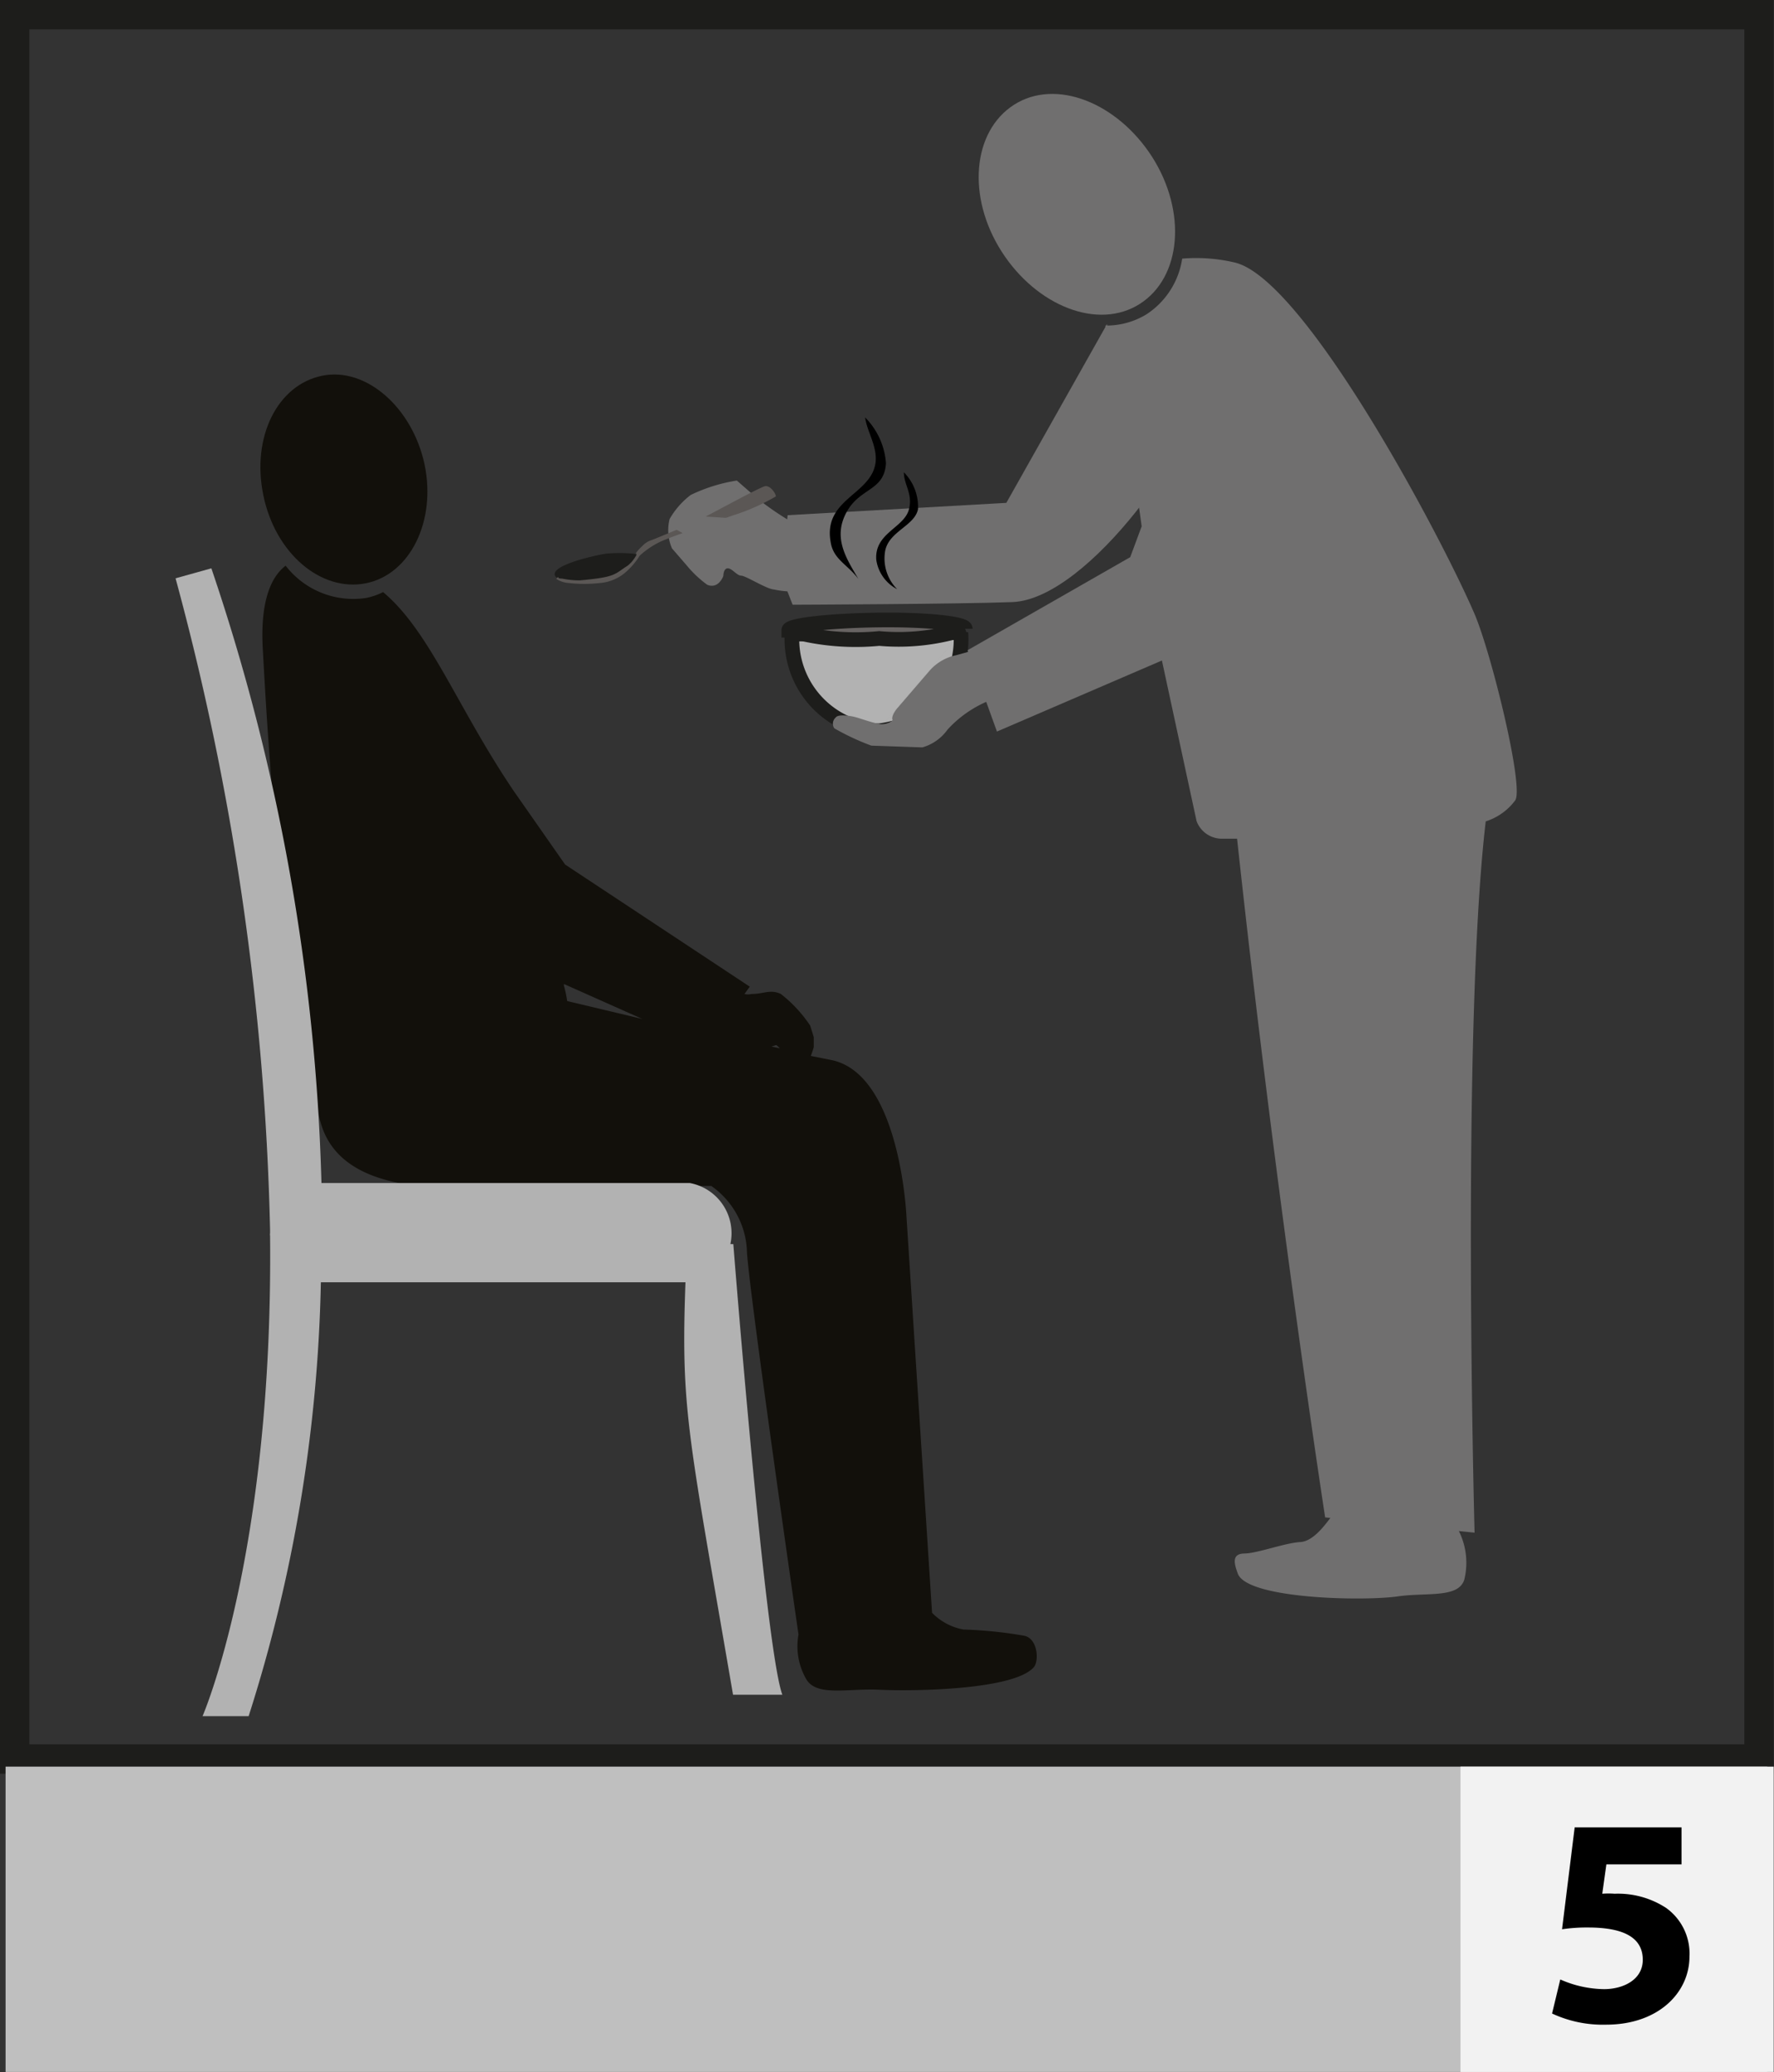 <svg id="Layer_1" data-name="Layer 1" xmlns="http://www.w3.org/2000/svg" viewBox="0 0 60.43 70.59"><rect x="0" y="0" width="60.43" height="70.59" fill="#333333" stroke="none"/><defs><style>.cls-1,.cls-7{fill:none;}.cls-1,.cls-7,.cls-8{stroke:#1d1d1b;}.cls-2{fill:#fff;}.cls-3{fill:#1d1d1b;}.cls-4{fill:#706f6f;}.cls-5{fill:#5b5755;}.cls-6{fill:#b2b2b2;}.cls-7,.cls-8{stroke-miterlimit:10;stroke-width:0.5px;}.cls-8{fill:#676362;}.cls-9{fill:#12100b;}.cls-10{fill-rule:evenodd;}.cls-11{fill:#bfbfbf;}.cls-12{fill:#f2f2f2;}</style></defs><rect class="cls-1" x="0.5" y="0.5" width="59.42" height="59.42"/><path class="cls-2" d="M418.6,318a2.66,2.66,0,0,1-.87.08h0l0,0h0l-.08-.06a.1.1,0,0,0,0,.14h0c.08.07.16.06.31.06h0a5.43,5.43,0,0,0,.57-.07h0c.47-.08,1.1-.27,1.77-.43h0c-.63.15-1.27.25-1.72.33Z" transform="translate(-388.12 -261.19)"/><path class="cls-3" d="M409.68,280.05a5.14,5.14,0,0,0-.92,0c-.38.06-2.07.43-1.69.81a3.39,3.39,0,0,0,1.12.15l.83-.18.52-.32.27-.44Z" transform="translate(-388.12 -261.19)"/><path class="cls-4" d="M425.86,272.44s3.7-.76,4.11-.06-1.09.5-1,2.08-3.74,7.13-6.36,7.24c-1.84.07-7.49.09-7.49.09l-.39-1,.22-2.05,7.45-.42,3.43-6.09Z" transform="translate(-388.12 -261.19)"/><path class="cls-4" d="M416.64,279.18a1.83,1.83,0,0,1-1.18,0,10.05,10.05,0,0,1-1.53-1l-.71-.62a5.6,5.6,0,0,0-1.57.49,2.73,2.73,0,0,0-.72.82,1.56,1.56,0,0,0,.08,1l.51.59a3.84,3.84,0,0,0,.69.65c.39.16.55-.3.55-.3s0-.26.15-.26.31.25.46.25.87.46,1.11.47a3,3,0,0,0,1.28,0l.86-.26Z" transform="translate(-388.12 -261.19)"/><path class="cls-5" d="M407.07,280.91a.88.88,0,0,0,.42.14,4.78,4.78,0,0,0,1.07,0,1.52,1.52,0,0,0,.92-.41,2.47,2.47,0,0,0,.43-.52,2.9,2.9,0,0,1,.69-.47c.26-.13,1.7-.63,1.7-.63l.78-.27a7.19,7.19,0,0,0,1.47-.65c0-.09-.18-.37-.36-.35s-2.41,1.26-2.57,1.31-1.21.5-1.31.53a.72.72,0,0,0-.3.19,1.92,1.92,0,0,0-.23.25l0,0h0a.09.09,0,0,1,0,.11,1.24,1.24,0,0,1-.28.32c-.46.29-.38.39-1.63.5a2.93,2.93,0,0,1-.6-.06c-.07,0-.14,0-.14-.06s0,0,0,0Z" transform="translate(-388.12 -261.19)"/><path class="cls-4" d="M414.58,280.54a1.31,1.31,0,0,1-1-.27c-.34-.37-.36-.73-.69-.75l-1.21,0-.54-.3s0-.49.29-.48l1.41.09.61,0Z" transform="translate(-388.12 -261.19)"/><path class="cls-6" d="M420.87,282.74l-5.77.05a3.13,3.13,0,0,0,2.92,3.3" transform="translate(-388.12 -261.19)"/><path class="cls-6" d="M418,286.09a3.13,3.13,0,0,0,2.85-3.35" transform="translate(-388.12 -261.19)"/><path class="cls-7" d="M420.87,282.74l-5.77.05a3.13,3.13,0,0,0,2.92,3.3" transform="translate(-388.12 -261.19)"/><path class="cls-7" d="M418,286.09a3.13,3.13,0,0,0,2.85-3.35" transform="translate(-388.12 -261.19)"/><path class="cls-6" d="M421,282.61c0-.18-1.34-.32-2.94-.3s-3.07.17-3.07.35a8.27,8.27,0,0,0,3.08.28,7.33,7.33,0,0,0,2.93-.33" transform="translate(-388.12 -261.19)"/><path class="cls-8" d="M421,282.61c0-.18-1.34-.32-2.94-.3s-3.07.17-3.07.35a8.27,8.27,0,0,0,3.08.28,7.33,7.33,0,0,0,2.93-.33" transform="translate(-388.12 -261.19)"/><path class="cls-4" d="M416.54,286a8.4,8.4,0,0,0,1.26.59l1.74.06a1.59,1.59,0,0,0,.86-.61,3.91,3.91,0,0,1,1.78-1.11c.31,0,.74-.86.74-.86l0-1.18-2.23.62a1.64,1.64,0,0,0-.89.51l-1.11,1.29s-.24.27-.16.42a.6.6,0,0,1-.51.11c-.24-.05-.52-.15-.72-.21s-.63-.12-.71,0A.28.28,0,0,0,416.54,286Z" transform="translate(-388.12 -261.19)"/><path class="cls-4" d="M418.51,285.75s.2.34.35.16l.9-1" transform="translate(-388.12 -261.19)"/><path class="cls-4" d="M418.77,286c-.17,0-.29-.22-.29-.22h0l.06,0,.07.1h0c.05.05.11.1.16.09h0a.08.08,0,0,0,.07,0h0l.89-1h0l0,.05-.89,1h0a.17.17,0,0,1-.12.06Z" transform="translate(-388.12 -261.19)"/><path class="cls-9" d="M423,316.91a14.34,14.34,0,0,0-2.06-.21,2,2,0,0,1-1.07-.57L419,302.66s-.2-4.88-2.56-5.36l-.7-.14a3,3,0,0,0,.1-.3v-.34l-.12-.39a4.59,4.59,0,0,0-1-1.08c-.36-.17-.58,0-1,0a.49.49,0,0,1-.24,0l.18-.25-6.29-4.16-1.74-2.49h0c-1.93-2.85-2.86-5.45-4.46-6.79a2.34,2.34,0,0,1-.58.2,2.91,2.91,0,0,1-2.74-1.1c-.55.42-.86,1.32-.78,2.81.15,2.69.21,3.66.7,9.41a24.6,24.6,0,0,0,1.08,5.6c0,.07.05.13.07.19,0,1.29.55,2.55,2.7,3a6.92,6.92,0,0,0,3.37.12l7.36,0a2.84,2.84,0,0,1,1.21,2.14c0,.95,1.76,13.14,1.76,13.14h0a.06.06,0,0,0,0,0,2.24,2.24,0,0,0,.27,1.53c.36.59,1.41.3,2.47.35,1.24.06,4.56,0,5.26-.75C423.52,317.82,423.49,317,423,316.91Zm-8.27-20-.33-.07.16-.05A.58.58,0,0,1,414.75,297Zm-7.29-1.62a3.78,3.78,0,0,0-.11-.52s0,0,0-.06L410,295.9Z" transform="translate(-388.12 -261.19)"/><path class="cls-9" d="M402.58,277c.41,1.94-.49,3.76-2,4.06s-3.08-1-3.49-3,.49-3.76,2-4.07S402.17,275.09,402.58,277Z" transform="translate(-388.12 -261.19)"/><path class="cls-6" d="M413.1,303.57H413a1.74,1.74,0,0,0-1.38-2.08H399.07a71.07,71.07,0,0,0-3.75-20.94l-1.22.34a92.43,92.43,0,0,1,3.22,22.2v.1a.34.34,0,0,0,0,.1c.11,10.83-2.3,16.36-2.3,16.36h1.57a51.79,51.79,0,0,0,2.46-14.78h12.42c-.16,4.38.09,5.12,1.62,14.05h1.68C414.18,317.32,413.1,303.57,413.1,303.57Z" transform="translate(-388.12 -261.19)"/><path class="cls-4" d="M438.36,282.13c-1.1-2.58-5.8-11.46-8.19-12a5.74,5.74,0,0,0-1.78-.13,2.75,2.75,0,0,1-1.22,1.9,2.63,2.63,0,0,1-1.4.38l.87,4.17.37,2.67-.39,1.05-5.54,3.17,1,2.77,5.62-2.42,1.18,5.47a.92.92,0,0,0,.84.6l.54,0c1.33,12.29,3,23.12,3,23.12l5.09.52s-.46-17.06.38-24.23a2,2,0,0,0,1-.71C440.05,288.05,438.94,283.51,438.36,282.13Z" transform="translate(-388.12 -261.19)"/><path class="cls-4" d="M427.37,266.54c1.18,1.86,1,4.09-.42,5s-3.52.08-4.71-1.78-1-4.09.42-5,3.52-.08,4.71,1.78" transform="translate(-388.12 -261.19)"/><path class="cls-4" d="M430.5,314.11c.44,0,1.38-.36,1.91-.39s1-.78,1.44-1.41l3.7.55a5,5,0,0,1,.31.58A2.42,2.42,0,0,1,438,315c-.2.64-1.27.43-2.26.57-1.18.17-5.18.09-5.46-.79C430.17,314.48,430.06,314.12,430.5,314.11Z" transform="translate(-388.12 -261.19)"/><path class="cls-10" d="M418.91,277.28c0,.42.3.72.18,1.23-.14.66-1.19.82-1.12,1.75a1.34,1.34,0,0,0,.71,1,1.49,1.49,0,0,1-.41-1.29c.12-.68,1-.86,1.12-1.43A1.66,1.66,0,0,0,418.91,277.28Z" transform="translate(-388.12 -261.19)"/><path class="cls-10" d="M417.59,275.41c.06.47.4.95.36,1.49-.1,1.15-1.82,1.26-1.53,2.78.1.57.56.73.94,1.23-.42-.71-.87-1.4-.41-2.26s1.29-.72,1.35-1.68A2.47,2.47,0,0,0,417.59,275.41Z" transform="translate(-388.12 -261.19)"/><rect class="cls-11" x="0.19" y="60.18" width="60.01" height="10.4"/><rect class="cls-12" x="49.75" y="60.18" width="10.67" height="10.4"/><path d="M445.4,324.7h-2.56l-.14,1a2.82,2.82,0,0,1,.42,0,3,3,0,0,1,1.75.48,1.91,1.91,0,0,1,.8,1.66c0,1.23-1.06,2.32-2.84,2.32a4.09,4.09,0,0,1-1.84-.38l.28-1.16a3.78,3.78,0,0,0,1.49.33c.64,0,1.32-.31,1.32-1s-.54-1.1-1.86-1.1a5.66,5.66,0,0,0-.89.06l.43-3.47h3.64Z" transform="translate(-388.12 -261.19)"/></svg>
